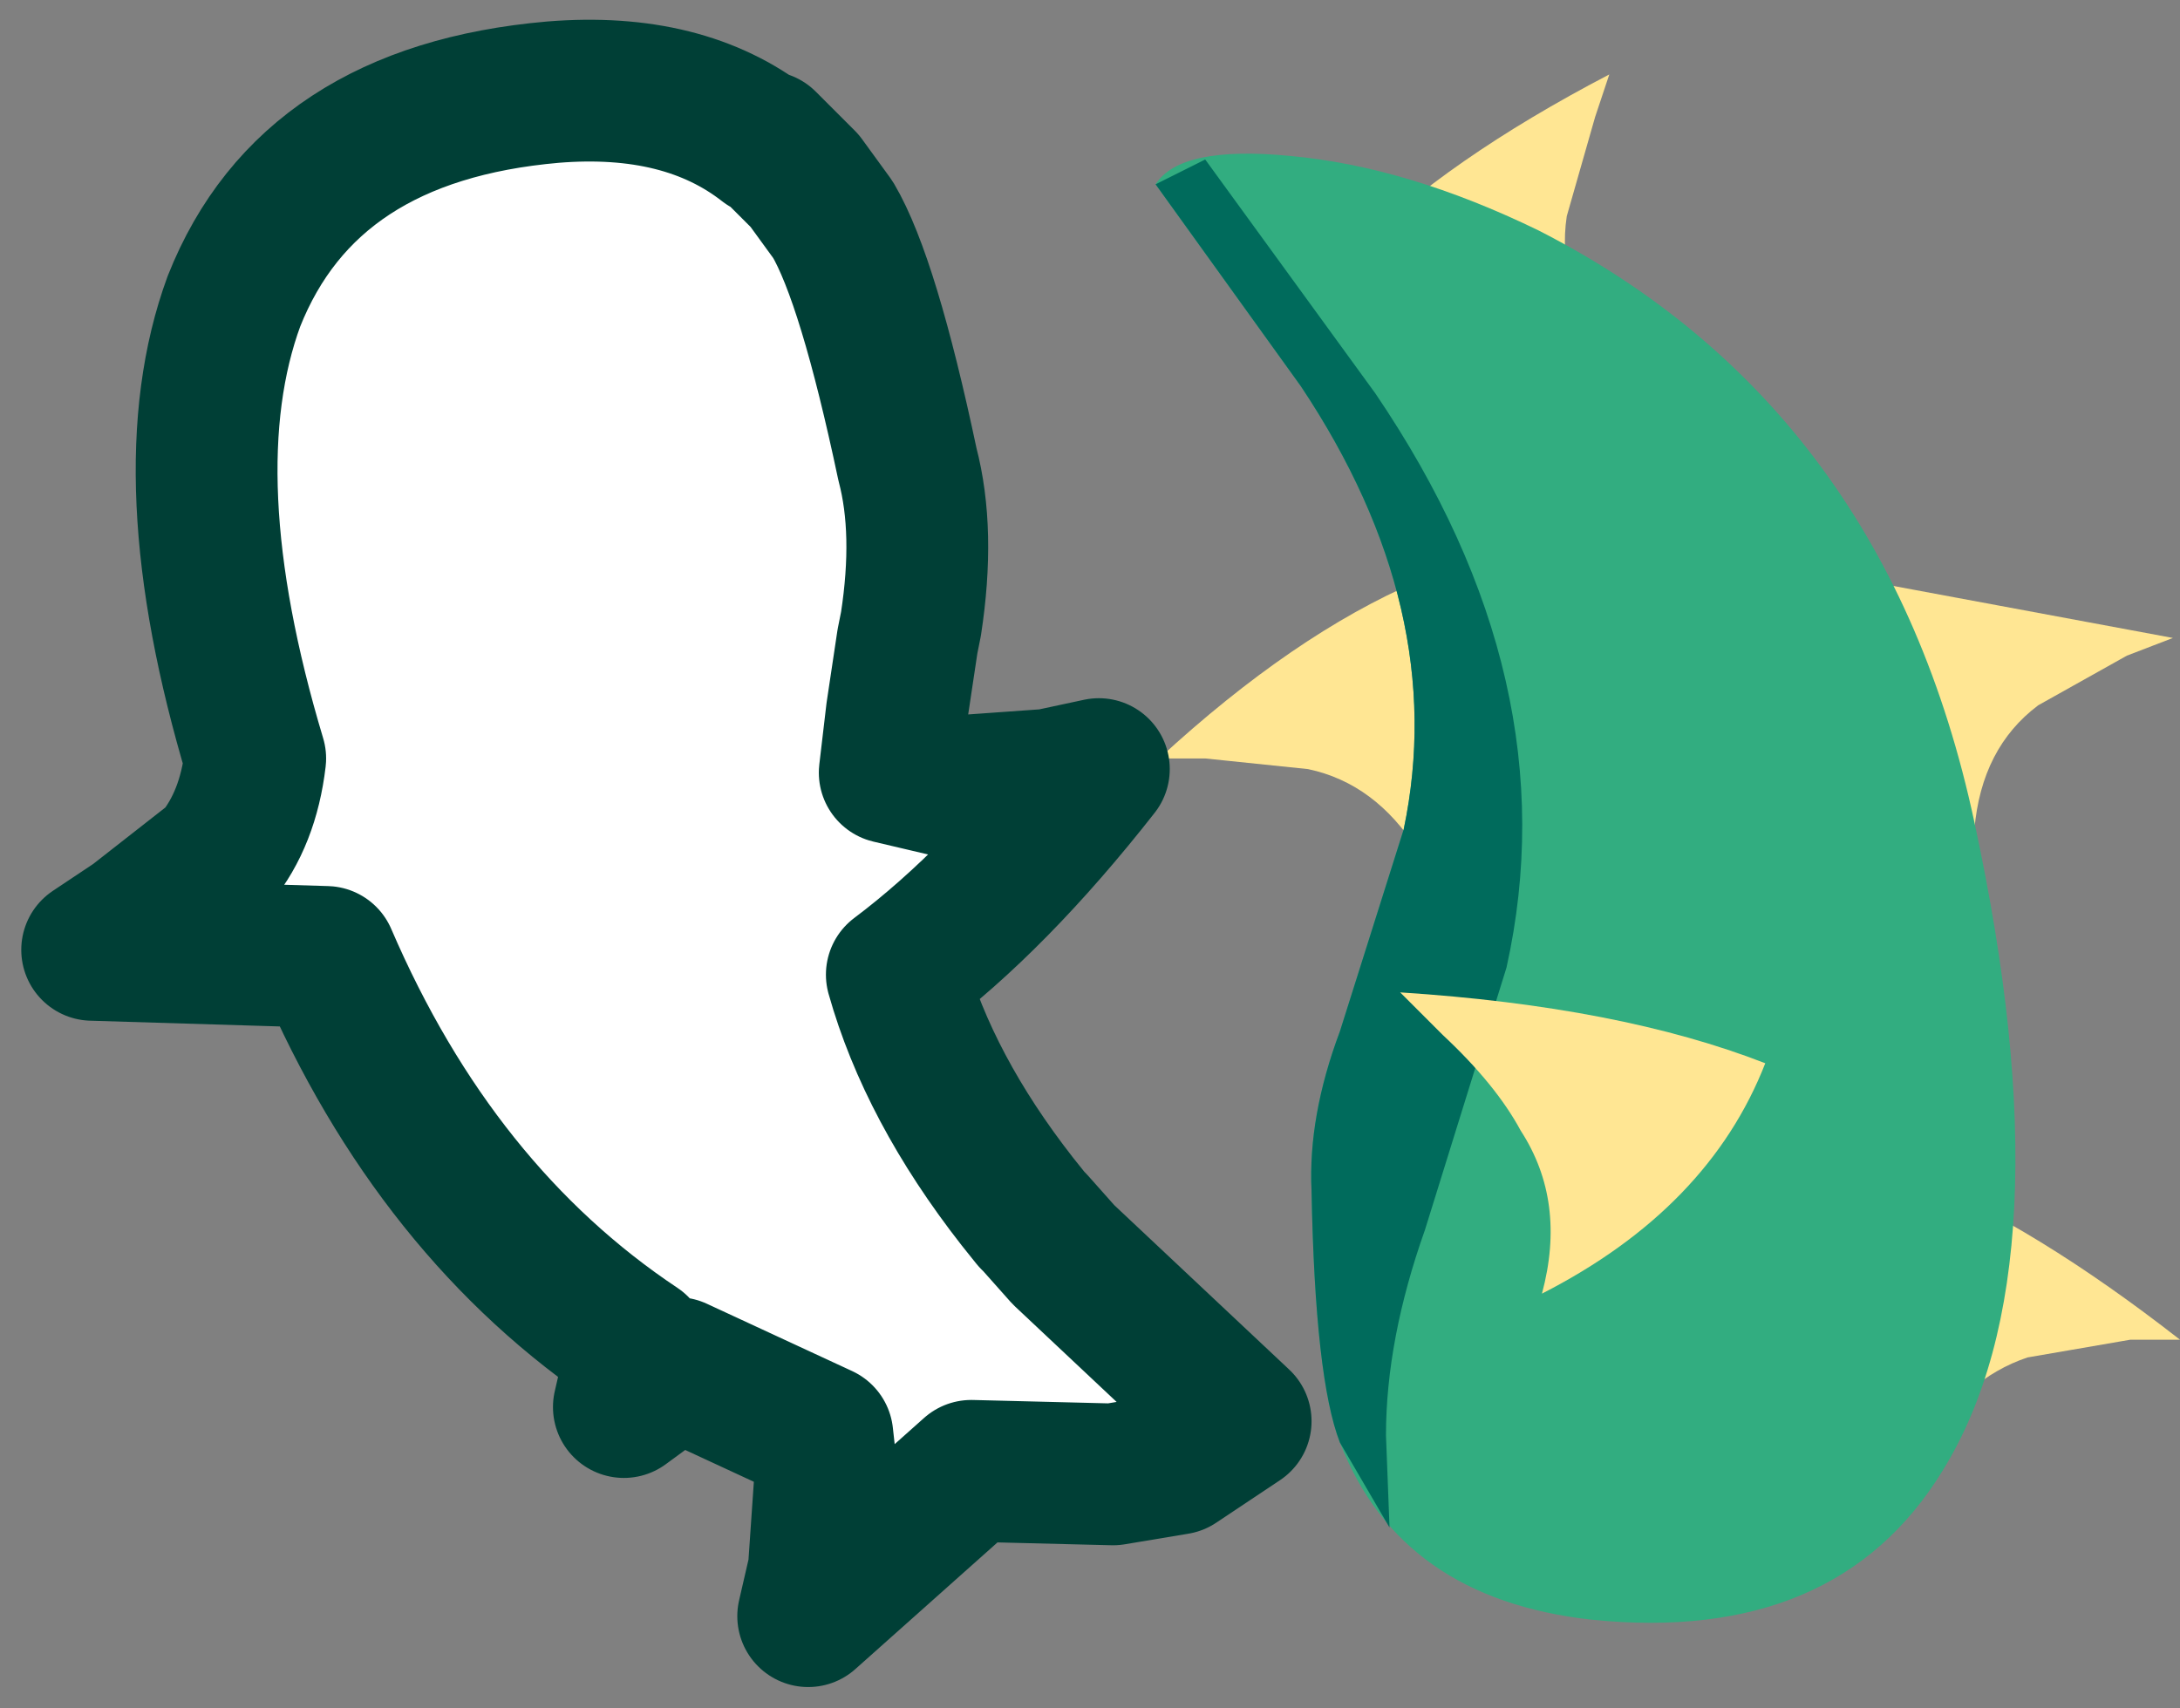 <?xml version="1.0" encoding="UTF-8" standalone="no"?>
<svg xmlns:xlink="http://www.w3.org/1999/xlink" height="24.1px" width="30.75px" xmlns="http://www.w3.org/2000/svg">
  <rect width="100%" height="100%" fill="#808080" stroke="none"/>
  <g transform="matrix(1.0, 0.0, 0.0, 1.0, 18.35, 7.7)">
    <path d="M10.4 2.25 L11.65 1.55 12.3 1.3 8.0 0.5 Q8.0 2.35 9.5 4.0 9.6 2.85 10.4 2.25" fill="#ffe693" fill-rule="evenodd" stroke="none"/>
    <path d="M3.75 -4.65 L4.15 -6.05 4.35 -6.65 Q2.05 -5.45 0.75 -4.15 2.1 -2.9 4.3 -2.75 3.6 -3.65 3.75 -4.65" fill="#ffe693" fill-rule="evenodd" stroke="none"/>
    <path d="M0.1 3.15 L-1.35 3.0 -2.0 3.0 Q-0.1 1.25 1.65 0.5 2.35 2.2 1.65 4.3 1.05 3.35 0.1 3.15" fill="#ffe693" fill-rule="evenodd" stroke="none"/>
    <path d="M10.25 11.45 L11.7 11.2 12.4 11.2 Q10.35 9.6 8.65 8.9 8.0 10.65 8.75 12.75 9.35 11.75 10.25 11.45" fill="#ffe693" fill-rule="evenodd" stroke="none"/>
    <path d="M0.15 9.1 Q0.1 8.05 0.55 6.85 L1.45 4.0 Q2.1 0.9 0.0 -2.25 L-2.05 -5.1 Q-1.7 -5.65 -0.15 -5.5 1.5 -5.35 3.35 -4.45 8.25 -1.95 9.5 3.9 10.85 10.15 9.05 13.05 7.55 15.5 4.1 15.15 1.4 14.85 0.55 12.65 0.2 11.75 0.15 9.1" fill="#32ad80" fill-rule="evenodd" stroke="none"/>
    <path d="M-2.05 -5.1 L-1.35 -5.45 1.05 -2.15 Q3.8 1.9 2.9 5.95 L1.75 9.65 Q1.2 11.2 1.2 12.55 L1.25 13.85 0.55 12.65 Q0.2 11.75 0.15 9.1 0.1 8.05 0.55 6.85 L1.45 4.0 Q2.1 0.9 0.0 -2.25 L-2.05 -5.1" fill="#006b5c" fill-rule="evenodd" stroke="none"/>
    <path d="M3.1 8.25 Q2.75 7.6 2.0 6.9 L1.4 6.3 Q4.5 6.5 6.55 7.3 5.75 9.35 3.4 10.55 3.75 9.25 3.1 8.25" fill="#ffe693" fill-rule="evenodd" stroke="none"/>
    <path d="M-15.05 -3.45 Q-14.0 -6.1 -10.55 -6.4 -8.7 -6.55 -7.55 -5.65 L-7.55 -5.7 -7.0 -5.15 -6.6 -4.6 Q-6.1 -3.75 -5.55 -1.15 -5.3 -0.2 -5.5 1.1 L-5.55 1.35 -5.7 2.35 -5.8 3.2 -4.95 3.4 -3.55 3.3 -2.85 3.15 Q-4.3 5.0 -5.7 6.05 -5.25 7.65 -4.0 9.25 L-3.8 9.5 -3.75 9.55 -3.35 10.0 -0.85 12.35 -1.75 12.95 -2.65 13.1 -4.65 13.05 -6.95 15.1 -6.8 14.45 -6.7 13.0 -6.75 12.55 -8.8 11.6 -9.55 12.15 -9.4 11.5 -9.35 11.3 Q-12.2 9.4 -13.75 5.8 L-17.05 5.7 -16.45 5.3 -15.3 4.4 Q-14.85 3.85 -14.75 3.0 -15.95 -1.0 -15.05 -3.45" fill="#ffffff" fill-rule="evenodd" stroke="none"/>
    <path d="M-15.05 -3.45 Q-15.95 -1.0 -14.75 3.0 -14.85 3.85 -15.3 4.4 L-16.45 5.3 -17.05 5.7 -13.75 5.8 Q-12.2 9.4 -9.35 11.3 L-9.4 11.5 -9.55 12.15 -8.8 11.6 -6.75 12.55 -6.7 13.0 -6.8 14.45 -6.95 15.1 -4.65 13.05 -2.65 13.1 -1.75 12.95 -0.85 12.35 -3.35 10.0 -3.75 9.55 -3.8 9.5 -4.0 9.25 Q-5.25 7.65 -5.7 6.05 -4.3 5.0 -2.85 3.15 L-3.55 3.3 -4.95 3.4 -5.8 3.2 -5.7 2.35 -5.55 1.35 -5.5 1.1 Q-5.3 -0.2 -5.55 -1.15 -6.1 -3.75 -6.6 -4.6 L-7.0 -5.15 -7.55 -5.7 -7.55 -5.65 Q-8.7 -6.55 -10.55 -6.4 -14.0 -6.1 -15.05 -3.45 Z" fill="none" stroke="#003f36" stroke-linecap="square" stroke-linejoin="round" stroke-width="2.0"/>
  </g>
</svg>
